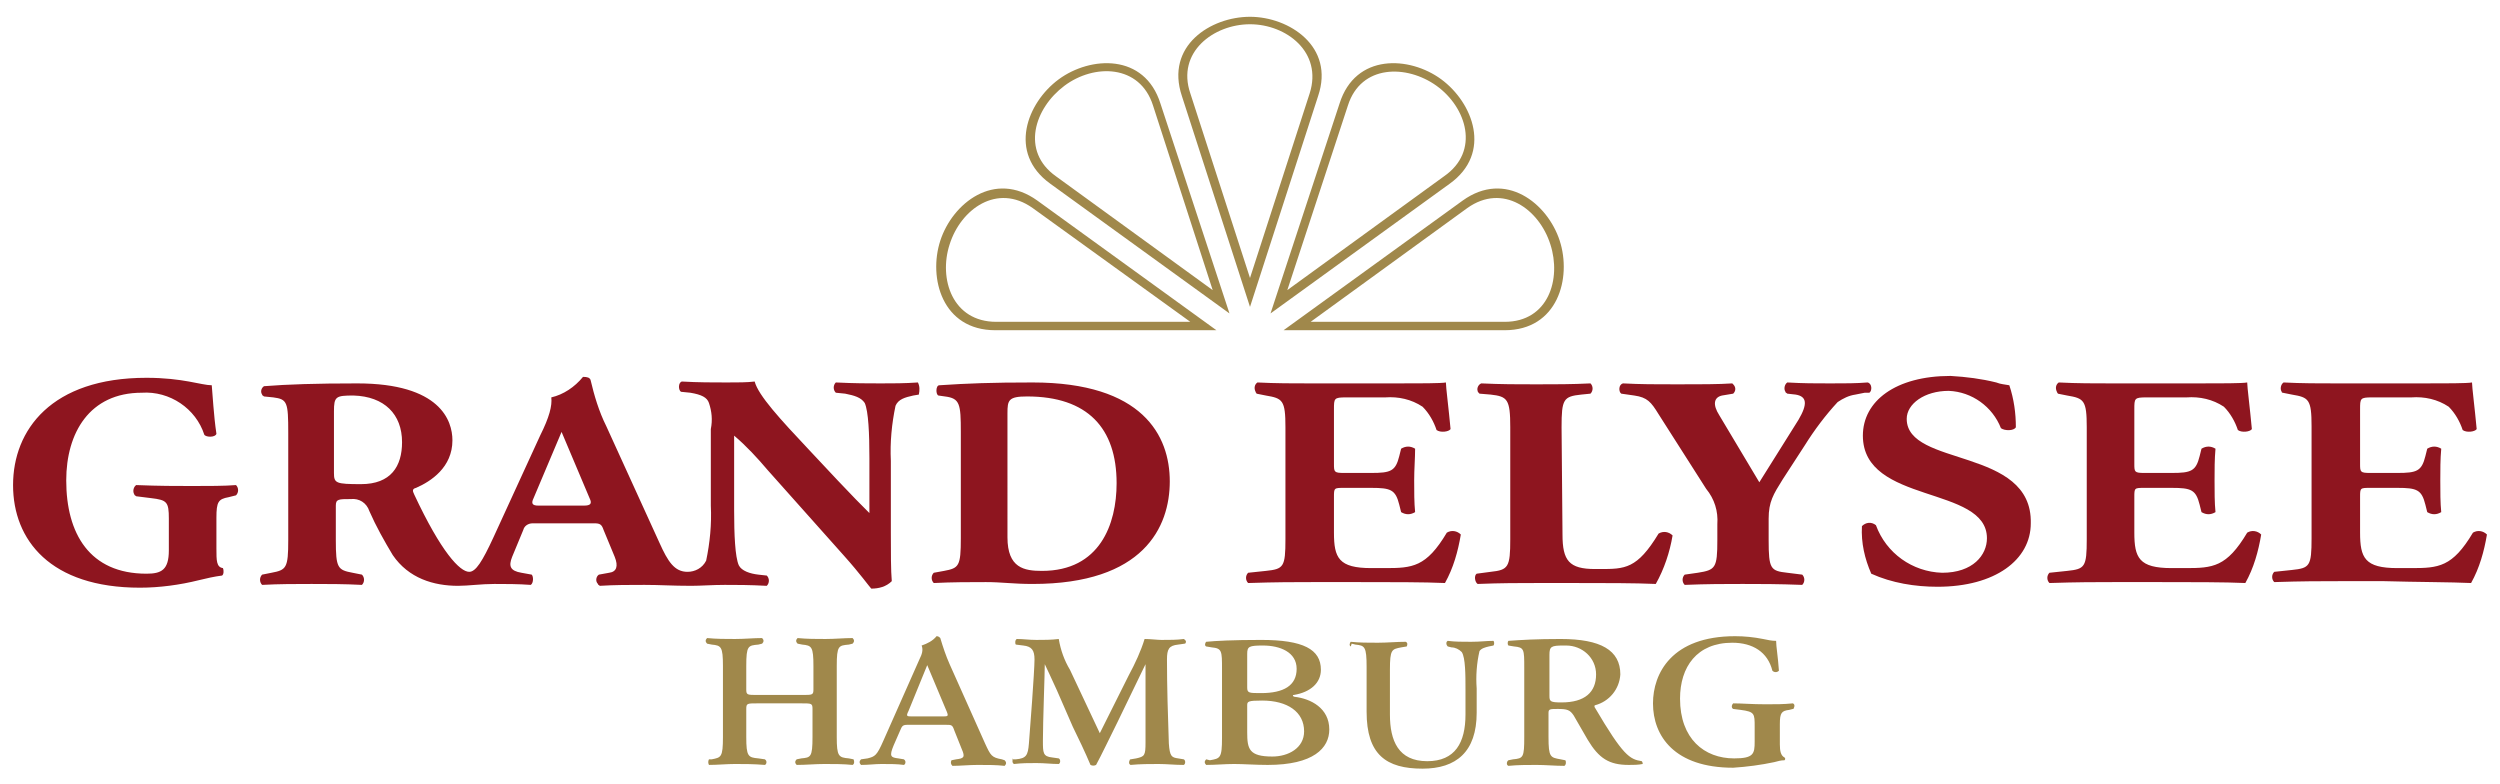 <?xml version="1.0" encoding="utf-8"?>
<!-- Generator: Adobe Illustrator 26.3.1, SVG Export Plug-In . SVG Version: 6.00 Build 0)  -->
<svg version="1.1" id="Layer_1" xmlns="http://www.w3.org/2000/svg" xmlns:xlink="http://www.w3.org/1999/xlink" x="0px" y="0px"
	 viewBox="0 0 268 84" style="enable-background:new 0 0 268 84;" xml:space="preserve">
<style type="text/css">
	.st0{fill:#A0884B;}
	.st1{fill:#8E151F;}
</style>
<path class="st0" d="M144.9,69l0.4,0.1c1,0.1,1.2,0.2,1.2,2.4v4.8c0,4.6,2.1,6.1,6,6.1c3.6,0,5.8-1.8,5.8-6v-2.6
	c-0.1-1.3,0-2.7,0.3-4c0.2-0.3,0.6-0.4,1-0.5l0.5-0.1c0.1-0.1,0.1-0.4,0-0.5c-0.8,0-1.4,0.1-2.4,0.1s-1.7,0-2.5-0.1
	c-0.2,0.1-0.2,0.4,0,0.6l0.4,0.1c0.4,0,0.8,0.2,1.1,0.5c0.4,0.6,0.4,2.5,0.4,4v2.7c0,3-1.1,5-4.1,5c-3.1,0-4-2.2-4-5v-4.8
	c0-2.2,0.2-2.2,1.2-2.4l0.6-0.1c0.1-0.2,0.1-0.4-0.1-0.5c0,0,0,0,0,0c-1,0-2,0.1-3,0.1s-2,0-2.9-0.1c-0.1,0.1-0.2,0.4,0,0.5
	c0,0,0,0,0,0L144.9,69z M192.2,75.4c0.2,0.1,0.2,0.3,0.1,0.5c0,0,0,0.1-0.1,0.1l-0.4,0.1c-0.8,0.1-1,0.3-1,1.5v2.2
	c0,0.7,0.1,1.2,0.5,1.4c0.1,0.1,0.1,0.2,0,0.3c-0.4,0-0.7,0.1-1.1,0.2c-1.4,0.3-2.9,0.5-4.4,0.6c-6.3,0-8.6-3.4-8.6-6.9
	c0-3.2,2-7.2,8.8-7.2c1,0,2,0.1,3,0.3c0.5,0.1,0.9,0.2,1.4,0.2c0,0.6,0.2,1.7,0.3,3.2c-0.2,0.2-0.5,0.2-0.7,0c-0.5-2-2.1-3-4.3-3
	c-3.8,0-5.6,2.6-5.6,6c0,4.3,2.6,6.4,5.8,6.4c2.1,0,2.2-0.5,2.2-1.8v-1.6c0-1.4,0-1.6-1.5-1.8l-0.8-0.1c-0.2-0.1-0.2-0.4,0-0.6
	c0,0,0,0,0,0c0.9,0,2,0.1,3.5,0.1C190.4,75.5,191.2,75.5,192.2,75.4L192.2,75.4z M89.7,71.4c0-2.2,0.2-2.2,1.3-2.3l0.4-0.1
	c0.2-0.2,0.2-0.4,0-0.6c-0.9,0-1.9,0.1-2.9,0.1s-2,0-3-0.1c-0.2,0.2-0.2,0.4,0,0.6c0,0,0,0,0,0l0.5,0.1c1,0.1,1.2,0.2,1.2,2.3v2.5
	c0,0.6-0.1,0.6-1.2,0.6h-4.8c-1.1,0-1.2,0-1.2-0.6v-2.5c0-2.2,0.2-2.2,1.3-2.3l0.4-0.1c0.2-0.2,0.2-0.4,0-0.6
	c-0.9,0-1.9,0.1-2.9,0.1s-2,0-3-0.1c-0.2,0.2-0.2,0.4,0,0.6c0,0,0,0,0,0l0.5,0.1c1,0.1,1.2,0.2,1.2,2.3v7.6c0,2.2-0.2,2.2-1.2,2.4
	h-0.3c-0.1,0.2-0.1,0.4,0,0.6c0.9,0,1.9-0.1,2.8-0.1s2,0,3.2,0.1c0.2-0.1,0.2-0.4,0.1-0.5c0,0,0,0-0.1-0.1l-0.7-0.1
	c-1.1-0.1-1.3-0.2-1.3-2.3v-3c0-0.6,0.1-0.6,1.2-0.6h4.7c1.1,0,1.2,0,1.2,0.6v3c0,2.2-0.2,2.2-1.2,2.3l-0.5,0.1
	c-0.2,0.2-0.2,0.4,0,0.6c1,0,2-0.1,3-0.1s2,0,3,0.1c0.2-0.1,0.2-0.4,0.1-0.6L91,81.3c-1.1-0.1-1.3-0.2-1.3-2.3L89.7,71.4L89.7,71.4z
	 M108.5,81.4h0.4c1.1-0.1,1.3-0.4,1.4-1.7c0.1-1.2,0.6-7.8,0.6-9c0-1-0.3-1.4-1.2-1.5l-0.8-0.1c-0.1-0.1-0.1-0.5,0.1-0.6
	c0.7,0,1.3,0.1,2.1,0.1s1.6,0,2.4-0.1c0.2,1.2,0.6,2.3,1.2,3.3l3.2,6.8l3.1-6.2c0.7-1.3,1.3-2.6,1.7-3.9c0.6,0,1.4,0.1,1.8,0.1
	c0.9,0,1.7,0,2.4-0.1c0.2,0.1,0.3,0.3,0.2,0.4c0,0.1-0.1,0.1-0.1,0.1l-0.7,0.1c-1,0.1-1.2,0.5-1.2,1.6c0,3,0.1,6,0.2,9
	c0.1,1.4,0.3,1.5,1,1.6l0.6,0.1c0.2,0.1,0.2,0.5,0,0.6c-1,0-1.8-0.1-2.7-0.1s-2,0-3,0.1c-0.2-0.1-0.2-0.3-0.1-0.5
	c0-0.1,0.1-0.1,0.1-0.1l0.6-0.1c0.9-0.2,1-0.3,1-1.7v-8.4l-3,6.2c-0.7,1.4-1.8,3.7-2.3,4.6c-0.2,0.1-0.4,0.1-0.6,0
	c-0.5-1.2-1.4-3.1-1.9-4.1l-1.7-3.9c-0.4-0.9-1.3-2.8-1.3-2.8c0,1-0.2,6.2-0.2,8.2c0,1.3,0,1.7,1,1.8l0.7,0.1c0.2,0.1,0.2,0.5,0,0.6
	c-0.8,0-1.5-0.1-2.4-0.1s-1.5,0-2.4,0.1c-0.2-0.1-0.2-0.4-0.1-0.6c0,0,0,0,0,0L108.5,81.4z M97.4,76.2l2-4.9l2.1,5
	c0.2,0.5,0.1,0.5-0.5,0.5h-3.2C97.2,76.8,97.1,76.8,97.4,76.2L97.4,76.2z M98.6,70.6l-3.9,8.8C94,81,93.8,81.1,93,81.3l-0.7,0.1
	c-0.2,0.2-0.2,0.4,0,0.6c0.8,0,1.5-0.1,2.2-0.1c0.9,0,1.7,0,2.4,0.1c0.2-0.1,0.2-0.4,0.1-0.5c0,0,0,0-0.1-0.1l-0.6-0.1
	c-0.8-0.1-1-0.2-0.5-1.4l0.7-1.6c0.2-0.5,0.3-0.6,0.8-0.6h4.1c0.6,0,0.7,0,0.9,0.6l0.8,2c0.4,0.9,0.2,1-0.6,1.1l-0.5,0.1
	c-0.1,0.2-0.1,0.4,0.1,0.6c0,0,0,0,0,0c0.8,0,1.8-0.1,2.7-0.1c1.2,0,2,0,2.9,0.1c0.2-0.2,0.2-0.4,0-0.6l-0.3-0.1
	c-1.1-0.2-1.2-0.4-1.8-1.7l-3.8-8.5c-0.4-0.9-0.7-1.8-1-2.8c-0.1-0.1-0.2-0.2-0.4-0.2c-0.4,0.5-1,0.8-1.6,1
	C99,69.7,98.8,70.2,98.6,70.6L98.6,70.6z M171.1,72.3c0-1.8-1.5-3.1-3.2-3.1c0,0,0,0,0,0h-0.3c-1.3,0-1.5,0.1-1.5,1v4.4
	c0,0.6,0.1,0.7,1.3,0.7C169.9,75.3,171.1,74.2,171.1,72.3L171.1,72.3z M176.1,81.9c-0.5,0.1-1,0.1-1.5,0.1c-2.1,0-3.2-0.7-4.4-2.7
	l-1.5-2.6c-0.4-0.6-0.7-0.7-1.7-0.7c-0.8,0-1,0-1,0.4V79c0,2.2,0.2,2.2,1.3,2.4l0.5,0.1c0.1,0.1,0.1,0.5-0.1,0.6c-1,0-2-0.1-3-0.1
	s-2,0-3,0.1c-0.2-0.1-0.2-0.3-0.1-0.5c0,0,0,0,0,0l0.1-0.1l0.5-0.1c1.1-0.1,1.2-0.2,1.2-2.4v-7.4c0-2,0-2.2-1.1-2.3l-0.6-0.1
	c-0.1-0.1-0.1-0.4,0-0.5c0,0,0,0,0,0c1.4-0.1,3-0.2,5.6-0.2c4.3,0,6.4,1.2,6.4,3.8c-0.1,1.6-1.2,2.9-2.7,3.3c-0.1,0-0.1,0.2,0,0.3
	c3,5.1,3.7,5.5,5,5.7C176.1,81.7,176.1,81.9,176.1,81.9L176.1,81.9z M133.7,70.1c0-0.8,0.2-0.9,1.7-0.9c1.8,0,3.6,0.7,3.6,2.5
	s-1.4,2.6-3.8,2.6c-1.3,0-1.5,0-1.5-0.6V70.1z M133.7,75.6c0-0.4,0.1-0.5,1.6-0.5c2.7,0,4.5,1.2,4.5,3.3c0,1.8-1.7,2.7-3.4,2.7
	c-2.5,0-2.7-0.8-2.7-2.6V75.6z M129.3,81.4c-0.2,0.2-0.2,0.4,0,0.6c1,0,2-0.1,3-0.1s2.3,0.1,3.6,0.1c4.9,0,6.6-1.8,6.6-3.8
	c0-2.3-2-3.3-3.7-3.5c-0.1,0-0.2-0.1-0.2-0.1c0-0.1,0-0.1,0.1-0.1c1.8-0.3,2.9-1.3,2.9-2.7c0-2.2-1.9-3.2-6.4-3.2
	c-3,0-4.9,0.1-5.9,0.2c-0.1,0.1-0.2,0.4,0,0.5c0,0,0,0,0,0l0.6,0.1c1.1,0.1,1.1,0.4,1.1,2.3v7.4c0,2.2-0.2,2.2-1.3,2.4L129.3,81.4
	L129.3,81.4z M113.2,18.9L130,31.1l-6.4-19.8c-1.4-4.4-6.3-4.5-9.5-2.1S109.4,16.2,113.2,18.9L113.2,18.9z M131.8,33.6l-19.2-13.9
	c-4.6-3.3-2.5-8.7,0.9-11.2s9.2-2.8,10.9,2.6L131.8,33.6z M101.8,26.2c1.2-3.8,5.1-6.6,8.9-3.9l16.9,12.2h-20.8
	C102.1,34.5,100.6,29.9,101.8,26.2L101.8,26.2z M111.2,21.5c-4.6-3.3-9.1,0.3-10.4,4.3s0.2,9.6,5.9,9.6h23.7L111.2,21.5L111.2,21.5z
	 M154.8,18.9L138,31.1l6.5-19.8c1.4-4.4,6.3-4.4,9.5-2.1S158.7,16.2,154.8,18.9L154.8,18.9z M136.2,33.6l19.2-13.9
	c4.6-3.3,2.5-8.7-0.9-11.2s-9.2-2.8-10.9,2.6L136.2,33.6L136.2,33.6z M166.2,26.2c-1.2-3.8-5.1-6.6-8.9-3.9l-16.8,12.2h20.8
	C166,34.5,167.4,29.9,166.2,26.2L166.2,26.2z M156.8,21.5c4.6-3.3,9.1,0.3,10.4,4.3s-0.2,9.6-5.9,9.6h-23.7L156.8,21.5z M127.6,10
	l6.4,19.8l6.4-19.8c1.4-4.4-2.5-7.4-6.4-7.4S126.1,5.6,127.6,10L127.6,10z M134,32.9l-7.3-22.6c-1.8-5.4,3.1-8.5,7.3-8.5
	s9.1,3.2,7.3,8.5L134,32.9z"/>
<g>
	<path class="st1" d="M25.3,53.1c0.3-0.3,0.3-0.8,0-1.1c-1.2,0.1-3,0.1-4.7,0.1s-3.5,0-6-0.1c-0.3,0.2-0.4,0.7-0.2,1c0,0,0,0,0,0
		c0,0.1,0.1,0.1,0.2,0.2l1.6,0.2c1.7,0.2,1.9,0.4,1.9,2.2V59c0,2.1-0.8,2.5-2.4,2.5c-6.1,0-8.6-4.3-8.6-10c0-5.1,2.5-9.4,8.1-9.4
		c3-0.2,5.8,1.7,6.7,4.5c0.2,0.3,1.2,0.3,1.3-0.1c-0.3-2-0.4-4.2-0.5-5.2c-1.1,0-3.1-0.8-7-0.8c-10.2,0-14.3,5.6-14.3,11.5
		S5.4,63,15,63c2.1,0,4.3-0.3,6.3-0.8c0.8-0.2,1.7-0.4,2.5-0.5c0.2-0.1,0.2-0.6,0.1-0.8c-0.7-0.1-0.7-0.8-0.7-2.1v-3.3
		c0-1.7,0.2-2,1.3-2.2L25.3,53.1L25.3,53.1z M204.4,44.9c0-1.6,1.9-3,4.5-3c2.5,0.1,4.7,1.7,5.6,4c0.4,0.3,1.4,0.3,1.6-0.1
		c0-1.5-0.2-3-0.7-4.5c-0.5-0.1-0.9-0.1-1.4-0.3c-1.6-0.4-3.2-0.6-4.9-0.7c-5.9,0-9.4,2.7-9.4,6.4c0,7.4,13.3,5.3,13.3,11
		c0,1.8-1.5,3.7-4.8,3.7c-3.2-0.1-6-2.1-7.1-5.1c-0.5-0.4-1.1-0.3-1.5,0.1c-0.1,1.8,0.3,3.5,1,5.1c2.2,1,4.7,1.4,7.1,1.4
		c6.2,0,10-2.9,10-6.8C217.9,47.9,204.4,50.1,204.4,44.9L204.4,44.9z M200.4,42.1c0.3-0.2,0.3-1-0.2-1.1c-1.2,0.1-2.4,0.1-4,0.1
		s-2.9,0-4.6-0.1c-0.3,0.2-0.4,0.7-0.2,1c0,0.1,0.1,0.1,0.2,0.2l0.9,0.1c1.2,0.2,1.3,1,0.3,2.7l-4.2,6.7l-4.3-7.2
		c-0.7-1.1-0.6-1.9,0.3-2.1l1.2-0.2c0.3-0.3,0.3-0.7,0-1c0,0-0.1-0.1-0.1-0.1c-1.4,0.1-3.5,0.1-5.9,0.1s-3.9,0-5.8-0.1
		c-0.5,0.1-0.5,0.9-0.2,1.1l1.4,0.2c1.4,0.2,1.8,0.7,2.6,2l5.1,8c0.9,1.1,1.3,2.4,1.2,3.8v1.7c0,3-0.2,3.2-2.1,3.5l-1.4,0.2
		c-0.3,0.3-0.3,0.8,0,1.1c0,0,0,0,0,0c2.4-0.1,4.3-0.1,6.2-0.1s3.8,0,6.4,0.1c0.3-0.3,0.3-0.8,0-1.1l-1.6-0.2c-1.8-0.2-2-0.4-2-3.5
		v-2.3c0-1.8,0.5-2.6,1.5-4.2l2.4-3.7c1-1.6,2.2-3.2,3.5-4.6c0.6-0.4,1.2-0.7,1.9-0.8l1-0.2L200.4,42.1z"/>
	<path class="st1" d="M167.4,45.8c0-3,0.2-3.3,2.1-3.5l1-0.1c0.3-0.3,0.3-0.8,0-1.1c0,0,0,0,0,0c-2,0.1-3.8,0.1-5.8,0.1
		s-3.8,0-5.9-0.1c-0.3,0.1-0.5,0.5-0.4,0.8c0,0.1,0.1,0.2,0.2,0.3l1.2,0.1c1.8,0.2,2.1,0.5,2.1,3.5v12c0,3-0.2,3.3-2.1,3.5l-1.5,0.2
		c-0.3,0.2-0.2,0.9,0.1,1.1c2.5-0.1,4.5-0.1,6.4-0.1h3.9c3.3,0,6.6,0,8.8,0.1c0.9-1.6,1.5-3.4,1.8-5.2c-0.4-0.4-1-0.5-1.5-0.2
		c-2.3,3.8-3.6,3.8-6.3,3.8H171c-2.8,0-3.5-0.9-3.5-3.7L167.4,45.8L167.4,45.8z M154.9,62.5c0.9-1.6,1.4-3.4,1.7-5.2
		c-0.4-0.4-1-0.5-1.5-0.2c-2.2,3.7-3.7,3.8-6.6,3.8H147c-3.5,0-4-1.1-4-3.8v-3.8c0-1,0-1,1.1-1h2.9c2.1,0,2.6,0.2,3,1.8l0.2,0.8
		c0.5,0.3,1,0.3,1.5,0c-0.1-1-0.1-2.2-0.1-3.4s0.1-2.4,0.1-3.4c-0.5-0.3-1-0.3-1.5,0l-0.2,0.8c-0.4,1.6-0.9,1.8-3,1.8h-2.9
		c-1.1,0-1.1-0.1-1.1-1v-5.8c0-1.2,0-1.3,1.3-1.3h4.2c1.4-0.1,2.8,0.2,4,1c0.7,0.7,1.2,1.6,1.5,2.5c0.4,0.3,1.3,0.2,1.5-0.1
		c-0.2-2.2-0.5-4.5-0.5-5c-0.5,0.1-2.8,0.1-5.4,0.1h-9c-1.9,0-3.9,0-5.8-0.1c-0.3,0.2-0.4,0.6-0.2,1c0,0,0,0,0,0
		c0,0.1,0.1,0.1,0.1,0.2l1,0.2c1.8,0.3,2.1,0.5,2.1,3.4v12c0,3-0.2,3.2-2.1,3.4l-1.9,0.2c-0.3,0.3-0.3,0.8,0,1.1
		c3-0.1,5-0.1,6.9-0.1h4.9C149,62.4,152.8,62.4,154.9,62.5L154.9,62.5z M119.7,51.8c0,4.4-1.8,9.4-8,9.4c-1.9,0-3.7-0.3-3.7-3.6
		V44.3c0-1.4,0.1-1.8,2.1-1.8C116.6,42.5,119.7,45.9,119.7,51.8L119.7,51.8z M125.4,51.6c0-4.9-2.9-10.6-14.7-10.6
		c-4.4,0-7,0.1-10,0.3c-0.4,0-0.4,1-0.1,1.1l0.7,0.1c1.6,0.2,1.7,0.8,1.7,3.8v11.4c0,3-0.2,3.2-1.8,3.5l-1.1,0.2
		c-0.3,0.3-0.3,0.8,0,1.1c2-0.1,3.9-0.1,5.6-0.1s2.9,0.2,5,0.2C122.6,62.6,125.4,56.5,125.4,51.6L125.4,51.6z M240.7,62.5
		c0.9-1.6,1.4-3.4,1.7-5.2c-0.4-0.4-1-0.5-1.5-0.2c-2.2,3.7-3.7,3.8-6.6,3.8h-1.5c-3.5,0-4-1.1-4-3.8v-3.8c0-1,0-1,1.1-1h2.9
		c2.1,0,2.6,0.2,3,1.8l0.2,0.8c0.5,0.3,1,0.3,1.5,0c-0.1-1-0.1-2.2-0.1-3.4c0-1.1,0-2.3,0.1-3.4c-0.5-0.3-1-0.3-1.5,0l-0.2,0.8
		c-0.4,1.6-0.9,1.8-3,1.8h-2.9c-1.1,0-1.1-0.1-1.1-1v-5.8c0-1.2,0-1.3,1.3-1.3h4.3c1.4-0.1,2.8,0.2,4,1c0.7,0.7,1.2,1.6,1.5,2.5
		c0.4,0.3,1.3,0.2,1.5-0.1c-0.2-2.2-0.5-4.5-0.5-5c-0.5,0.1-2.8,0.1-5.4,0.1h-9c-1.9,0-3.9,0-5.8-0.1c-0.3,0.2-0.4,0.6-0.2,1
		c0,0,0,0,0,0c0,0.1,0.1,0.1,0.1,0.2l1,0.2c1.8,0.3,2.1,0.5,2.1,3.4v12c0,3-0.2,3.2-2.1,3.4l-1.9,0.2c-0.3,0.3-0.3,0.8,0,1.1
		c3-0.1,5-0.1,6.9-0.1h4.9C234.8,62.4,238.6,62.4,240.7,62.5L240.7,62.5z M264.9,62.5c0.9-1.6,1.4-3.4,1.7-5.2
		c-0.4-0.4-1-0.5-1.5-0.2c-2.2,3.7-3.7,3.8-6.6,3.8h-1.5c-3.5,0-4-1.1-4-3.8v-3.8c0-1,0-1,1.1-1h2.9c2.1,0,2.6,0.2,3,1.8l0.2,0.8
		c0.5,0.3,1,0.3,1.5,0c-0.1-1-0.1-2.2-0.1-3.4c0-1.1,0-2.3,0.1-3.4c-0.5-0.3-1-0.3-1.5,0l-0.2,0.8c-0.4,1.6-0.9,1.8-3,1.8h-2.9
		c-1.1,0-1.1-0.1-1.1-1v-5.8c0-1.2,0-1.3,1.3-1.3h4.2c1.4-0.1,2.8,0.2,4,1c0.7,0.7,1.2,1.6,1.5,2.5c0.4,0.3,1.3,0.2,1.5-0.1
		c-0.2-2.2-0.5-4.5-0.5-5c-0.5,0.1-2.8,0.1-5.4,0.1h-9c-1.9,0-3.9,0-5.8-0.1c-0.3,0.2-0.4,0.7-0.2,1c0,0,0,0,0,0
		c0,0.1,0.1,0.1,0.1,0.1l1,0.2c1.8,0.3,2.1,0.5,2.1,3.4v12c0,3-0.2,3.2-2.1,3.4l-1.9,0.2c-0.3,0.3-0.3,0.8,0,1.1c3-0.1,5-0.1,7-0.1
		h4.8C259,62.4,262.8,62.4,264.9,62.5L264.9,62.5z M98.4,41c-1.4,0.1-2.7,0.1-4,0.1s-2.8,0-4.8-0.1c-0.3,0.3-0.3,0.8,0,1.1l1,0.1
		c1,0.2,1.7,0.4,2.1,1c0.4,0.9,0.5,3.3,0.5,5.9V55c-1-1-1.8-1.8-3.4-3.5l-3-3.2c-3.2-3.4-5.5-5.9-5.9-7.4c-0.8,0.1-1.8,0.1-3,0.1
		c-1.4,0-3.1,0-4.8-0.1c-0.4,0.1-0.4,0.9-0.1,1.1l1,0.1c1.2,0.2,1.8,0.5,2,1.1c0.3,0.9,0.4,1.8,0.2,2.8v8.2c0.1,2-0.1,4-0.5,5.9
		c-0.4,0.8-1.2,1.2-2,1.2c-1.4,0-2.1-1.1-3-3.1L65,45.7c-0.8-1.6-1.3-3.3-1.7-5c-0.1-0.2-0.3-0.3-0.8-0.3c-0.9,1.1-2.1,1.9-3.4,2.2
		c0.1,0.9-0.2,2.1-1.2,4.1l-5,10.9c-1.2,2.6-1.9,3.7-2.6,3.7c-1,0-3-2.1-5.9-8.3c-0.2-0.4-0.2-0.6,0.2-0.7c1.6-0.7,3.9-2.2,3.9-5.1
		c0-2.1-1.3-6.1-10.2-6.1c-4.4,0-7.5,0.1-10,0.3c-0.3,0.2-0.4,0.6-0.2,0.9c0,0.1,0.1,0.1,0.2,0.2l1,0.1c1.5,0.2,1.6,0.5,1.6,3.8
		v11.5c0,3-0.2,3.2-1.8,3.5l-1,0.2c-0.3,0.3-0.3,0.8,0,1.1c1.8-0.1,3.6-0.1,5.3-0.1s3.5,0,5.4,0.1c0.3-0.3,0.3-0.8,0-1.1l-1-0.2
		c-1.6-0.3-1.8-0.5-1.8-3.5v-3.7c0-0.7,0.3-0.7,1.6-0.7c0.9-0.1,1.7,0.4,2,1.3c0.7,1.6,1.6,3.2,2.5,4.7c1.7,2.5,4.4,3.3,7,3.3
		c1.1,0,2.5-0.2,3.9-0.2c1.1,0,2.6,0,3.9,0.1c0.3-0.2,0.3-0.9,0.1-1.1l-1.1-0.2c-1.2-0.2-1.4-0.7-1-1.7l1.2-2.9
		c0.1-0.4,0.5-0.7,1-0.7h6.6c0.6,0,0.8,0.1,1,0.7l1.2,2.9c0.4,1,0.2,1.6-0.6,1.7l-1.1,0.2c-0.3,0.2-0.4,0.7-0.1,1c0,0,0,0,0,0
		c0,0.1,0.1,0.1,0.2,0.2c1.6-0.1,3.1-0.1,4.8-0.1c1.6,0,3,0.1,5,0.1c1,0,2.3-0.1,3.6-0.1s2.6,0,4.5,0.1c0.3-0.3,0.3-0.8,0-1.1
		l-0.9-0.1c-0.9-0.1-1.8-0.4-2.1-1c-0.4-0.9-0.5-3.3-0.5-5.9v-8c1.3,1.1,2.5,2.4,3.6,3.7l8.2,9.2c1.7,1.9,2.7,3.3,2.9,3.5
		c0.8,0,1.6-0.2,2.2-0.8c-0.1-1.1-0.1-3.1-0.1-5.2v-7.7c-0.1-2,0.1-4,0.5-5.9c0.3-0.7,1-0.9,1.9-1.1l0.6-0.1
		C98.6,41.8,98.6,41.4,98.4,41L98.4,41z M43.1,47.4c0,2.6-1.2,4.5-4.4,4.5c-2.7,0-2.9-0.1-2.9-1.2v-6.6c0-1.6,0.2-1.7,2.1-1.7
		C41.2,42.5,43.1,44.4,43.1,47.4z M62.6,54.2h-4.9c-0.6,0-0.8-0.2-0.5-0.8l3-7.1l3,7.1C63.5,54,63.3,54.2,62.6,54.2L62.6,54.2z"/>
</g>
</svg>
